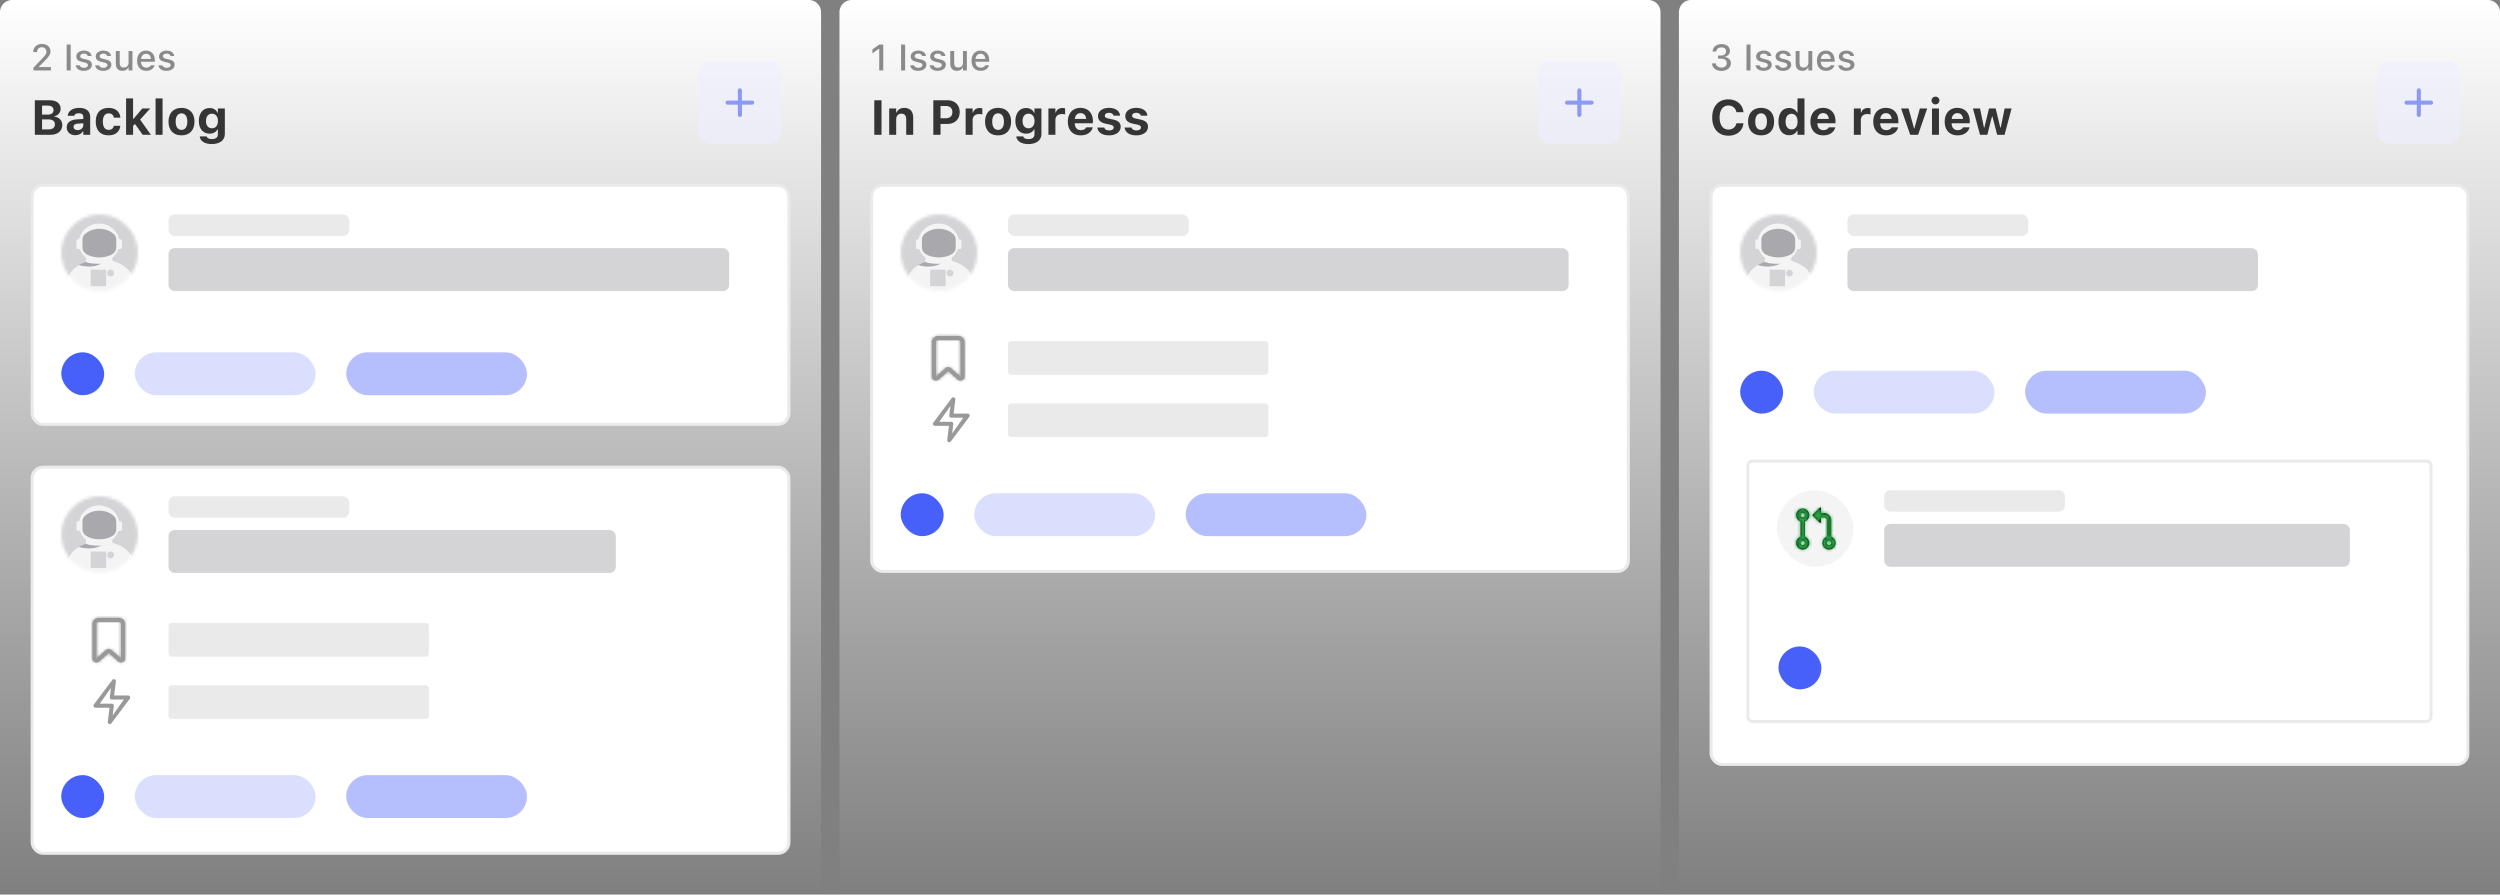 <svg width="816" height="292" fill="none" xmlns="http://www.w3.org/2000/svg"><rect width="100%" height="100%" fill="#808080" stroke="none"/><path fill-rule="evenodd" clip-rule="evenodd" d="M274 4a4 4 0 0 1 4-4h260a4 4 0 0 1 4 4v284a4 4 0 0 1-4 4H278a4 4 0 0 1-4-4V4Z" fill="url(#a)"/><rect x="284.5" y="60.5" width="247" height="126" rx="3.5" fill="#fff"/><mask id="b" style="mask-type:alpha" maskUnits="userSpaceOnUse" x="294" y="70" width="25" height="25"><circle cx="306.5" cy="82.5" r="12.5" fill="#D0D0D0"/></mask><g mask="url(#b)"><path d="M306.506 87.963c4.688 0 8.488-3.8 8.488-8.489a8.489 8.489 0 1 0-8.488 8.489Z" fill="#D4D4D6"/><path d="M321.065 68.67H291v32.08h30.065V68.67Z" fill="#D4D4D6"/><path d="M313.304 81.284h-.487a.503.503 0 0 1-.503-.503v-2.143c0-.277.225-.502.503-.502h.487c.277 0 .502.224.502.502v2.143a.503.503 0 0 1-.502.502Zm-13.349 0h-.487a.502.502 0 0 1-.502-.503v-2.143c0-.277.224-.502.502-.502h.487c.277 0 .502.224.502.502v2.143a.503.503 0 0 1-.502.502Zm6.896 19.109c6.06 0 10.973-3.521 10.973-7.864 0-4.344-4.913-7.864-10.973-7.864-6.061 0-10.974 3.52-10.974 7.864 0 4.343 4.913 7.864 10.974 7.864Z" fill="#F4F4F5"/><path d="M305.827 84.71c-2.381 0-4.839 1.108-6.119 1.772 1.613.558 3.87.72 5.634.222 1.369-.386 2.101-.745 3.073-1.654a9.948 9.948 0 0 0-2.588-.34Z" fill="#A9A9AD"/><path d="M306.353 85.621c3.669 0 6.643-2.833 6.643-6.328s-2.974-6.328-6.643-6.328c-3.668 0-6.642 2.833-6.642 6.328s2.974 6.328 6.642 6.328Z" fill="#F4F4F5"/><path d="M310.741 85.453s-.953.656-4.355.656c-3.402 0-4.412-.656-4.412-.656l.194-1.8h8.379l.194 1.8Z" fill="#F4F4F5"/><path d="M310.088 90.242a1.108 1.108 0 1 0 0-2.216 1.108 1.108 0 0 0 0 2.216Zm-1.432-2.215h-5.043v5.374h5.043v-5.374Z" fill="#D4D4D6"/><path d="M311.946 80.724c0 .826-.396 1.601-1.07 2.08-1.063.752-2.771 1.217-4.446 1.217-1.675 0-3.382-.465-4.445-1.218a2.543 2.543 0 0 1-1.07-2.079v-2.453c0-.734.313-1.435.867-1.918.857-.747 2.372-1.664 4.648-1.664 2.277 0 3.792.918 4.649 1.665a2.54 2.54 0 0 1 .867 1.917v2.453Z" fill="#A9A9AD"/></g><rect x="329" y="70" width="59" height="7" rx="2" fill="#EAEAEB"/><rect x="329" y="81" width="183" height="14" rx="2" fill="#D4D4D6"/><rect x="329" y="111.333" width="85" height="11" rx="1" fill="#EAEAEB"/><path fill-rule="evenodd" clip-rule="evenodd" d="M312.833 109.667h-6.666a2 2 0 0 0-2 2v11.231a1.333 1.333 0 0 0 2.212 1.003l3.121-2.738 3.121 2.738a1.333 1.333 0 0 0 2.212-1.003v-11.231a2 2 0 0 0-2-2Zm-7.333 2c0-.369.299-.667.667-.667h6.666c.369 0 .667.298.667.667v11.231l-3.121-2.738a1.333 1.333 0 0 0-1.758 0l-3.121 2.738v-11.231Z" fill="#999"/><mask id="c" style="mask-type:alpha" maskUnits="userSpaceOnUse" x="304" y="109" width="11" height="16"><path fill-rule="evenodd" clip-rule="evenodd" d="M312.833 109.667h-6.666a2 2 0 0 0-2 2v11.231a1.333 1.333 0 0 0 2.212 1.003l3.121-2.738 3.121 2.738a1.333 1.333 0 0 0 2.212-1.003v-11.231a2 2 0 0 0-2-2Zm-7.333 2c0-.369.299-.667.667-.667h6.666c.369 0 .667.298.667.667v11.231l-3.121-2.738a1.333 1.333 0 0 0-1.758 0l-3.121 2.738v-11.231Z" fill="#fff"/></mask><g mask="url(#c)"><path fill="#999" d="M301.5 109h16v16h-16z"/></g><path fill-rule="evenodd" clip-rule="evenodd" d="M305.168 139.002h4.578l-.573 4.584c-.082.661.748 1.021 1.174.51l6-8a.667.667 0 0 0-.512-1.094h-4.579l.573-4.584c.083-.66-.747-1.021-1.173-.509l-6 8a.666.666 0 0 0 .512 1.093Zm5.333-1.333h-3.91l3.633-5.16-.384 3.077c-.05.398.26.749.661.749h3.91l-3.633 5.16.385-3.077a.667.667 0 0 0-.662-.749Z" fill="#999"/><rect x="329" y="131.667" width="85" height="11" rx="1" fill="#EAEAEB"/><rect x="294" y="161" width="14" height="14" rx="7" fill="#4660F9"/><rect x="318" y="161" width="59" height="14" rx="7" fill="#DADFFE"/><rect x="387" y="161" width="59" height="14" rx="7" fill="#B5BFFD"/><rect x="284.5" y="60.5" width="247" height="126" rx="3.5" stroke="#EAEAEB"/><path d="M285.367 44h2.36V32.727h-2.36V44Zm4.867 0h2.282v-4.977c0-1.164.64-1.921 1.695-1.921 1.078 0 1.578.64 1.578 1.851V44h2.281v-5.563c0-2.054-1.031-3.226-2.945-3.226-1.227 0-2.078.586-2.469 1.516h-.14v-1.329h-2.282V44Zm14.399 0h2.359v-3.555h2.289c2.375 0 3.961-1.53 3.961-3.851v-.016c0-2.32-1.586-3.851-3.961-3.851h-4.648V44Zm4.07-9.406c1.352 0 2.149.71 2.149 1.992v.016c0 1.28-.797 2-2.149 2h-1.711v-4.008h1.711ZM315.188 44h2.281v-4.813c0-1.218.82-1.96 2.117-1.96.352 0 .703.054 1.047.132v-1.992a3.42 3.42 0 0 0-.852-.11c-1.117 0-1.898.548-2.172 1.477h-.14v-1.336h-2.281V44Zm10.585.18c2.649 0 4.243-1.672 4.243-4.477v-.016c0-2.78-1.618-4.476-4.243-4.476s-4.242 1.703-4.242 4.477v.015c0 2.797 1.594 4.477 4.242 4.477Zm0-1.79c-1.218 0-1.906-.992-1.906-2.687v-.016c0-1.68.695-2.687 1.906-2.687 1.204 0 1.907 1.008 1.907 2.688v.015c0 1.695-.696 2.688-1.907 2.688Zm9.899 4.633c2.601 0 4.25-1.273 4.25-3.289v-8.336h-2.281v1.407h-.11c-.461-.97-1.383-1.547-2.562-1.547-2.203 0-3.539 1.703-3.539 4.234v.016c0 2.445 1.336 4.117 3.5 4.117 1.195 0 2.101-.492 2.578-1.398h.14v1.601c0 1-.71 1.57-1.929 1.57-1.016 0-1.61-.343-1.735-.843l-.007-.032h-2.258v.04c.187 1.46 1.57 2.46 3.953 2.46Zm.031-5.148c-1.234 0-1.937-.96-1.937-2.375v-.016c0-1.414.711-2.375 1.937-2.375 1.227 0 1.969.961 1.969 2.375v.016c0 1.414-.734 2.375-1.969 2.375Zm6.5 2.125h2.281v-4.813c0-1.218.821-1.96 2.118-1.96.351 0 .703.054 1.046.132v-1.992a3.406 3.406 0 0 0-.851-.11c-1.117 0-1.899.548-2.172 1.477h-.141v-1.336h-2.281V44Zm10.547.18c2.516 0 3.625-1.453 3.891-2.532l.015-.078h-2.125l-.023.047c-.156.328-.711.86-1.711.86-1.211 0-1.969-.82-1.992-2.235h5.922v-.71c0-2.602-1.563-4.321-4.071-4.321s-4.109 1.758-4.109 4.492v.008c0 2.758 1.586 4.469 4.203 4.469Zm-.055-7.258c.993 0 1.703.64 1.844 1.89h-3.711c.141-1.218.875-1.89 1.867-1.89Zm9.321 7.258c2.203 0 3.773-1.11 3.773-2.813v-.008c0-1.273-.805-1.992-2.523-2.359l-1.43-.305c-.891-.195-1.211-.46-1.211-.922v-.007c0-.578.563-.946 1.352-.946.851 0 1.359.43 1.484.89l.008.04h2.117v-.031c-.094-1.383-1.344-2.508-3.602-2.508-2.148 0-3.586 1.078-3.586 2.695v.008c0 1.29.813 2.094 2.454 2.445l1.437.305c.875.195 1.219.484 1.219.945v.016c0 .57-.594.945-1.469.945-.898 0-1.422-.383-1.601-.914l-.016-.031h-2.242l.008.031c.164 1.477 1.492 2.524 3.828 2.524Zm8.906 0c2.203 0 3.773-1.11 3.773-2.813v-.008c0-1.273-.804-1.992-2.523-2.359l-1.43-.305c-.89-.195-1.211-.46-1.211-.922v-.007c0-.578.563-.946 1.352-.946.851 0 1.359.43 1.484.89l.008.04h2.117v-.031c-.094-1.383-1.344-2.508-3.601-2.508-2.149 0-3.586 1.078-3.586 2.695v.008c0 1.29.812 2.094 2.453 2.445l1.437.305c.875.195 1.219.484 1.219.945v.016c0 .57-.594.945-1.469.945-.898 0-1.422-.383-1.601-.914l-.016-.031h-2.242l.008.031c.164 1.477 1.492 2.524 3.828 2.524Z" fill="#353535"/><path opacity=".8" d="M286.982 23h1.313v-8.455h-1.313l-2.226 1.582v1.289l2.127-1.518h.099V23Zm7.137 0h1.313v-8.455h-1.313V23Zm5.602.123c1.511 0 2.636-.803 2.636-1.98v-.012c0-.92-.586-1.442-1.81-1.729l-1.008-.228c-.715-.17-1.008-.416-1.008-.815v-.011c0-.51.504-.856 1.201-.856.715 0 1.166.334 1.289.78v.011h1.213v-.006c-.111-1.037-1.043-1.763-2.496-1.763-1.441 0-2.472.797-2.472 1.904v.006c0 .931.556 1.476 1.757 1.752l1.014.234c.738.17 1.037.44 1.037.838v.012c0 .521-.545.879-1.33.879-.756 0-1.219-.323-1.377-.803l-.006-.006h-1.271v.006c.123 1.066 1.096 1.787 2.631 1.787Zm6.351 0c1.512 0 2.637-.803 2.637-1.98v-.012c0-.92-.586-1.442-1.811-1.729l-1.007-.228c-.715-.17-1.008-.416-1.008-.815v-.011c0-.51.504-.856 1.201-.856.715 0 1.166.334 1.289.78v.011h1.213v-.006c-.111-1.037-1.043-1.763-2.496-1.763-1.442 0-2.473.797-2.473 1.904v.006c0 .931.557 1.476 1.758 1.752l1.014.234c.738.17 1.037.44 1.037.838v.012c0 .521-.545.879-1.33.879-.756 0-1.219-.323-1.377-.803l-.006-.006h-1.272v.006c.123 1.066 1.096 1.787 2.631 1.787Zm6.276 0c.925 0 1.57-.398 1.875-1.084h.099V23h1.266v-6.363h-1.266v3.732c0 1.026-.545 1.664-1.564 1.664-.932 0-1.319-.521-1.319-1.576v-3.82h-1.271v4.119c0 1.506.744 2.367 2.18 2.367Zm7.746 0c1.629 0 2.508-.938 2.718-1.775l.012-.053-1.224.006-.024.047c-.152.328-.638.732-1.453.732-1.049 0-1.717-.709-1.74-1.928h4.512v-.445c0-1.91-1.09-3.193-2.866-3.193-1.775 0-2.924 1.33-2.924 3.316v.006c0 2.016 1.125 3.287 2.989 3.287Zm-.059-5.566c.861 0 1.5.55 1.6 1.687H318.4c.112-1.096.768-1.687 1.635-1.687Z" fill="#6F6F6F"/><g opacity=".6"><path d="M502 24a4 4 0 0 1 4-4h19a4 4 0 0 1 4 4v19a4 4 0 0 1-4 4h-19a4 4 0 0 1-4-4V24Z" fill="#EDEFFE"/><path fill-rule="evenodd" clip-rule="evenodd" d="M514.833 32.833V29.5a.667.667 0 0 1 1.334 0v3.333h3.333a.667.667 0 0 1 0 1.334h-3.333V37.5a.667.667 0 0 1-1.334 0v-3.333H511.5a.667.667 0 0 1 0-1.334h3.333Z" fill="#4660F9"/></g><path fill-rule="evenodd" clip-rule="evenodd" d="M548 4a4 4 0 0 1 4-4h260a4 4 0 0 1 4 4v284a4 4 0 0 1-4 4H552a4 4 0 0 1-4-4V4Z" fill="url(#d)"/><rect x="558.5" y="60.5" width="247" height="189" rx="3.5" fill="#fff"/><mask id="e" style="mask-type:alpha" maskUnits="userSpaceOnUse" x="568" y="70" width="25" height="25"><circle cx="580.5" cy="82.5" r="12.5" fill="#D0D0D0"/></mask><g mask="url(#e)"><path d="M580.506 87.963c4.688 0 8.488-3.8 8.488-8.489a8.489 8.489 0 1 0-8.488 8.489Z" fill="#D4D4D6"/><path d="M595.065 68.67H565v32.08h30.065V68.67Z" fill="#D4D4D6"/><path d="M587.304 81.284h-.487a.503.503 0 0 1-.503-.503v-2.143c0-.277.225-.502.503-.502h.487c.277 0 .502.224.502.502v2.143a.503.503 0 0 1-.502.502Zm-13.349 0h-.487a.502.502 0 0 1-.502-.503v-2.143c0-.277.224-.502.502-.502h.487c.277 0 .502.224.502.502v2.143a.503.503 0 0 1-.502.502Zm6.896 19.109c6.06 0 10.973-3.521 10.973-7.864 0-4.344-4.913-7.864-10.973-7.864-6.061 0-10.974 3.52-10.974 7.864 0 4.343 4.913 7.864 10.974 7.864Z" fill="#F4F4F5"/><path d="M579.827 84.71c-2.381 0-4.839 1.108-6.119 1.772 1.613.558 3.87.72 5.634.222 1.369-.386 2.101-.745 3.073-1.654a9.948 9.948 0 0 0-2.588-.34Z" fill="#A9A9AD"/><path d="M580.353 85.621c3.669 0 6.643-2.833 6.643-6.328s-2.974-6.328-6.643-6.328c-3.668 0-6.642 2.833-6.642 6.328s2.974 6.328 6.642 6.328Z" fill="#F4F4F5"/><path d="M584.741 85.453s-.953.656-4.355.656c-3.402 0-4.412-.656-4.412-.656l.194-1.8h8.379l.194 1.8Z" fill="#F4F4F5"/><path d="M584.088 90.242a1.108 1.108 0 1 0 0-2.216 1.108 1.108 0 0 0 0 2.216Zm-1.432-2.215h-5.043v5.374h5.043v-5.374Z" fill="#D4D4D6"/><path d="M585.946 80.724c0 .826-.396 1.601-1.07 2.08-1.063.752-2.771 1.217-4.446 1.217-1.675 0-3.382-.465-4.445-1.218a2.543 2.543 0 0 1-1.07-2.079v-2.453c0-.734.313-1.435.867-1.918.857-.747 2.372-1.664 4.648-1.664 2.277 0 3.792.918 4.649 1.665a2.54 2.54 0 0 1 .867 1.917v2.453Z" fill="#A9A9AD"/></g><rect x="603" y="70" width="59" height="7" rx="2" fill="#EAEAEB"/><rect x="603" y="81" width="134" height="14" rx="2" fill="#D4D4D6"/><rect x="568" y="121" width="14" height="14" rx="7" fill="#4660F9"/><rect x="592" y="121" width="59" height="14" rx="7" fill="#DADFFE"/><rect x="661" y="121" width="59" height="14" rx="7" fill="#B5BFFD"/><rect x="570.5" y="150.5" width="223" height="85" rx="1.5" fill="#fff"/><rect x="580" y="160" width="25" height="25" rx="12.5" fill="#F4F4F5"/><path fill-rule="evenodd" clip-rule="evenodd" d="m591.673 167.983 2.288-2.288a.238.238 0 0 1 .338 0 .24.24 0 0 1 .07.169v4.577a.24.24 0 0 1-.408.169l-2.288-2.289a.237.237 0 0 1 0-.338Zm-3.273-.547a.718.718 0 0 0-.621 1.074.717.717 0 1 0 .621-1.074Zm-2.149.716a2.15 2.15 0 1 1 2.865 2.027v5.019a2.15 2.15 0 1 1-1.433 0v-5.019a2.15 2.15 0 0 1-1.432-2.027Zm9.073-.716h-.955v1.433h.955a.954.954 0 0 1 .955.955v5.374a2.153 2.153 0 0 0-1.013 3.306 2.151 2.151 0 0 0 3.784-1.908 2.15 2.15 0 0 0-1.339-1.398v-5.374a2.39 2.39 0 0 0-2.387-2.388Zm.955 9.789a.715.715 0 1 1 1.432 0 .715.715 0 1 1-1.432 0Zm-7.879-.716a.716.716 0 1 0-.001 1.433.716.716 0 0 0 .001-1.433Z" fill="#000"/><mask id="f" style="mask-type:alpha" maskUnits="userSpaceOnUse" x="586" y="165" width="14" height="15"><path fill-rule="evenodd" clip-rule="evenodd" d="m591.673 167.983 2.288-2.288a.238.238 0 0 1 .338 0 .24.24 0 0 1 .07.169v4.577a.24.24 0 0 1-.408.169l-2.288-2.289a.237.237 0 0 1 0-.338Zm-3.273-.547a.718.718 0 0 0-.621 1.074.717.717 0 1 0 .621-1.074Zm-2.149.716a2.15 2.15 0 1 1 2.865 2.027v5.019a2.15 2.15 0 1 1-1.433 0v-5.019a2.15 2.15 0 0 1-1.432-2.027Zm9.073-.716h-.955v1.433h.955a.954.954 0 0 1 .955.955v5.374a2.153 2.153 0 0 0-1.013 3.306 2.151 2.151 0 0 0 3.784-1.908 2.15 2.15 0 0 0-1.339-1.398v-5.374a2.39 2.39 0 0 0-2.387-2.388Zm.955 9.789a.715.715 0 1 1 1.432 0 .715.715 0 1 1-1.432 0Zm-7.879-.716a.716.716 0 1 0-.001 1.433.716.716 0 0 0 .001-1.433Z" fill="#fff"/></mask><g mask="url(#f)"><path fill="#28A745" d="M585 165h15v15h-15z"/></g><rect x="615" y="160" width="59" height="7" rx="2" fill="#EAEAEB"/><rect x="615" y="171" width="152" height="14" rx="2" fill="#D4D4D6"/><rect x="580.5" y="211" width="14" height="14" rx="7" fill="#4660F9"/><rect x="570.5" y="150.5" width="223" height="85" rx="1.5" stroke="#EAEAEB"/><rect x="558.5" y="60.5" width="247" height="189" rx="3.5" stroke="#EAEAEB"/><g opacity=".6"><path d="M776 24a4 4 0 0 1 4-4h19a4 4 0 0 1 4 4v19a4 4 0 0 1-4 4h-19a4 4 0 0 1-4-4V24Z" fill="#EDEFFE"/><path fill-rule="evenodd" clip-rule="evenodd" d="M788.833 32.833V29.5a.667.667 0 0 1 1.334 0v3.333h3.333a.667.667 0 0 1 0 1.334h-3.333V37.5a.667.667 0 0 1-1.334 0v-3.333H785.5a.667.667 0 0 1 0-1.334h3.333Z" fill="#4660F9"/></g><path d="M564.156 44.29c2.719 0 4.649-1.61 4.891-3.97l.008-.086h-2.297l-.016.063c-.25 1.203-1.226 1.992-2.578 1.992-1.781 0-2.883-1.5-2.883-3.922v-.015c0-2.422 1.102-3.914 2.875-3.914 1.344 0 2.352.859 2.594 2.124v.055h2.297v-.094c-.219-2.382-2.219-4.086-4.891-4.086-3.273 0-5.289 2.258-5.289 5.915v.015c0 3.656 2.024 5.922 5.289 5.922Zm10.664-.11c2.649 0 4.242-1.672 4.242-4.477v-.016c0-2.78-1.617-4.476-4.242-4.476s-4.242 1.703-4.242 4.477v.015c0 2.797 1.594 4.477 4.242 4.477Zm0-1.79c-1.218 0-1.906-.992-1.906-2.687v-.016c0-1.68.695-2.687 1.906-2.687 1.203 0 1.907 1.008 1.907 2.688v.015c0 1.695-.696 2.688-1.907 2.688Zm9.172 1.743c1.211 0 2.125-.54 2.57-1.469h.141V44h2.281V32.11h-2.281v4.663h-.141c-.429-.937-1.39-1.515-2.57-1.515-2.18 0-3.492 1.664-3.492 4.43v.015c0 2.75 1.344 4.43 3.492 4.43Zm.774-1.89c-1.204 0-1.946-.954-1.946-2.54v-.016c0-1.57.742-2.539 1.946-2.539 1.203 0 1.961.97 1.961 2.547v.016c0 1.578-.75 2.531-1.961 2.531Zm10.359 1.937c2.516 0 3.625-1.453 3.891-2.532l.015-.078h-2.125l-.023.047c-.156.328-.711.86-1.711.86-1.211 0-1.969-.82-1.992-2.235h5.922v-.71c0-2.602-1.563-4.321-4.071-4.321s-4.109 1.758-4.109 4.492v.008c0 2.758 1.586 4.469 4.203 4.469Zm-.055-7.258c.992 0 1.703.64 1.844 1.89h-3.711c.141-1.218.875-1.89 1.867-1.89ZM605.094 44h2.281v-4.813c0-1.218.82-1.96 2.117-1.96.352 0 .703.054 1.047.132v-1.992a3.419 3.419 0 0 0-.851-.11c-1.118 0-1.899.548-2.172 1.477h-.141v-1.336h-2.281V44Zm10.547.18c2.515 0 3.625-1.453 3.89-2.532l.016-.078h-2.125l-.024.047c-.156.328-.71.86-1.71.86-1.211 0-1.969-.82-1.993-2.235h5.922v-.71c0-2.602-1.562-4.321-4.07-4.321s-4.109 1.758-4.109 4.492v.008c0 2.758 1.585 4.469 4.203 4.469Zm-.055-7.258c.992 0 1.703.64 1.844 1.89h-3.711c.14-1.218.875-1.89 1.867-1.89ZM623.5 44h2.562l2.977-8.602h-2.398l-1.766 6.47h-.141l-1.781-6.47h-2.445L623.5 44Zm8.242-9.922c.703 0 1.281-.562 1.281-1.266 0-.71-.578-1.273-1.281-1.273s-1.289.563-1.289 1.273c0 .704.586 1.266 1.289 1.266ZM630.594 44h2.281v-8.602h-2.281V44Zm8.359.18c2.516 0 3.625-1.453 3.891-2.532l.015-.078h-2.125l-.023.047c-.156.328-.711.86-1.711.86-1.211 0-1.969-.82-1.992-2.235h5.922v-.71c0-2.602-1.563-4.321-4.071-4.321-2.507 0-4.109 1.758-4.109 4.492v.008c0 2.758 1.586 4.469 4.203 4.469Zm-.055-7.258c.993 0 1.704.64 1.844 1.89h-3.711c.141-1.218.875-1.89 1.867-1.89ZM646.273 44h2.391l1.524-6h.14l1.539 6h2.422l2.289-8.602h-2.258l-1.281 6.227h-.141l-1.515-6.227h-2.172l-1.508 6.227h-.141l-1.281-6.227h-2.304L646.273 44Z" fill="#353535"/><path opacity=".8" d="M561.891 23.158c1.793 0 3.064-1.043 3.064-2.496v-.012c0-1.183-.832-1.933-2.074-2.044v-.03c1.031-.217 1.781-.92 1.781-1.969v-.011c0-1.307-1.101-2.21-2.783-2.21-1.652 0-2.777.944-2.906 2.368l-.006.064h1.23l.006-.058c.082-.797.738-1.295 1.676-1.295.955 0 1.506.48 1.506 1.3v.012c0 .785-.656 1.354-1.623 1.354h-.991v1.02h1.032c1.125 0 1.816.533 1.816 1.488v.011c0 .832-.697 1.413-1.728 1.413-1.049 0-1.758-.54-1.84-1.307l-.006-.059h-1.254l.006.07c.111 1.401 1.289 2.391 3.094 2.391Zm8.162-.158h1.312v-8.455h-1.312V23Zm5.601.123c1.512 0 2.637-.803 2.637-1.98v-.012c0-.92-.586-1.442-1.811-1.729l-1.007-.228c-.715-.17-1.008-.416-1.008-.815v-.011c0-.51.504-.856 1.201-.856.715 0 1.166.334 1.289.78v.011h1.213v-.006c-.111-1.037-1.043-1.763-2.496-1.763-1.442 0-2.473.797-2.473 1.904v.006c0 .931.557 1.476 1.758 1.752l1.014.234c.738.17 1.037.44 1.037.838v.012c0 .521-.545.879-1.33.879-.756 0-1.219-.323-1.377-.803l-.006-.006h-1.272v.006c.123 1.066 1.096 1.787 2.631 1.787Zm6.352 0c1.512 0 2.637-.803 2.637-1.98v-.012c0-.92-.586-1.442-1.811-1.729l-1.008-.228c-.715-.17-1.008-.416-1.008-.815v-.011c0-.51.504-.856 1.202-.856.714 0 1.166.334 1.289.78v.011h1.213v-.006c-.112-1.037-1.043-1.763-2.497-1.763-1.441 0-2.472.797-2.472 1.904v.006c0 .931.556 1.476 1.758 1.752l1.013.234c.739.17 1.037.44 1.037.838v.012c0 .521-.545.879-1.33.879-.756 0-1.218-.323-1.377-.803l-.006-.006h-1.271v.006c.123 1.066 1.096 1.787 2.631 1.787Zm6.275 0c.926 0 1.571-.398 1.875-1.084h.1V23h1.265v-6.363h-1.265v3.732c0 1.026-.545 1.664-1.565 1.664-.931 0-1.318-.521-1.318-1.576v-3.82h-1.271v4.119c0 1.506.744 2.367 2.179 2.367Zm7.746 0c1.629 0 2.508-.938 2.719-1.775l.012-.053-1.225.006-.023.047c-.153.328-.639.732-1.453.732-1.049 0-1.717-.709-1.741-1.928h4.512v-.445c0-1.91-1.09-3.193-2.865-3.193-1.775 0-2.924 1.33-2.924 3.316v.006c0 2.016 1.125 3.287 2.988 3.287Zm-.058-5.566c.861 0 1.5.55 1.599 1.687h-3.234c.111-1.096.768-1.687 1.635-1.687Zm6.685 5.566c1.512 0 2.637-.803 2.637-1.98v-.012c0-.92-.586-1.442-1.811-1.729l-1.007-.228c-.715-.17-1.008-.416-1.008-.815v-.011c0-.51.504-.856 1.201-.856.715 0 1.166.334 1.289.78v.011h1.213v-.006c-.111-1.037-1.043-1.763-2.496-1.763-1.442 0-2.473.797-2.473 1.904v.006c0 .931.557 1.476 1.758 1.752l1.014.234c.738.17 1.037.44 1.037.838v.012c0 .521-.545.879-1.33.879-.756 0-1.219-.323-1.377-.803l-.006-.006h-1.272v.006c.123 1.066 1.096 1.787 2.631 1.787Z" fill="#6F6F6F"/><path fill-rule="evenodd" clip-rule="evenodd" d="M0 4a4 4 0 0 1 4-4h260a4 4 0 0 1 4 4v284a4 4 0 0 1-4 4H4a4 4 0 0 1-4-4V4Z" fill="url(#g)"/><g opacity=".6"><path d="M228 24a4 4 0 0 1 4-4h19a4 4 0 0 1 4 4v19a4 4 0 0 1-4 4h-19a4 4 0 0 1-4-4V24Z" fill="#EDEFFE"/><path fill-rule="evenodd" clip-rule="evenodd" d="M240.833 32.833V29.5a.667.667 0 0 1 1.334 0v3.333h3.333a.667.667 0 0 1 0 1.334h-3.333V37.5a.667.667 0 0 1-1.334 0v-3.333H237.5a.667.667 0 0 1 0-1.334h3.333Z" fill="#4660F9"/></g><rect x="10.5" y="60.5" width="247" height="78" rx="3.5" fill="#fff"/><mask id="h" style="mask-type:alpha" maskUnits="userSpaceOnUse" x="20" y="70" width="25" height="25"><circle cx="32.5" cy="82.5" r="12.5" fill="#D0D0D0"/></mask><g mask="url(#h)"><path d="M32.506 87.963a8.489 8.489 0 1 0 0-16.977 8.489 8.489 0 0 0 0 16.977Z" fill="#D4D4D6"/><path d="M47.065 68.67H17v32.08h30.065V68.67Z" fill="#D4D4D6"/><path d="M39.304 81.284h-.487a.502.502 0 0 1-.502-.503v-2.143c0-.277.224-.502.502-.502h.487c.277 0 .502.224.502.502v2.143a.504.504 0 0 1-.502.502Zm-13.349 0h-.487a.502.502 0 0 1-.502-.503v-2.143c0-.277.224-.502.502-.502h.487c.277 0 .502.224.502.502v2.143a.504.504 0 0 1-.502.502Zm6.895 19.109c6.061 0 10.974-3.521 10.974-7.864 0-4.344-4.913-7.864-10.973-7.864-6.06 0-10.974 3.52-10.974 7.864 0 4.343 4.913 7.864 10.974 7.864Z" fill="#F4F4F5"/><path d="M31.827 84.71c-2.38 0-4.839 1.108-6.12 1.772 1.614.558 3.871.72 5.635.222 1.37-.386 2.101-.745 3.073-1.654a9.944 9.944 0 0 0-2.588-.34Z" fill="#A9A9AD"/><path d="M32.353 85.621c3.669 0 6.643-2.833 6.643-6.328s-2.974-6.328-6.643-6.328c-3.668 0-6.642 2.833-6.642 6.328s2.974 6.328 6.642 6.328Z" fill="#F4F4F5"/><path d="M36.741 85.453s-.953.656-4.355.656c-3.403 0-4.412-.656-4.412-.656l.194-1.8h8.38l.193 1.8Z" fill="#F4F4F5"/><path d="M36.089 90.242a1.107 1.107 0 1 0 0-2.215 1.107 1.107 0 0 0 0 2.215Zm-1.433-2.215h-5.043v5.374h5.043v-5.374Z" fill="#D4D4D6"/><path d="M37.946 80.724c0 .826-.396 1.601-1.07 2.08-1.063.752-2.77 1.217-4.446 1.217-1.675 0-3.382-.465-4.445-1.218a2.543 2.543 0 0 1-1.07-2.079v-2.453c0-.734.313-1.435.867-1.918.857-.747 2.372-1.664 4.648-1.664 2.277 0 3.792.918 4.649 1.665a2.54 2.54 0 0 1 .867 1.917v2.453Z" fill="#A9A9AD"/></g><rect x="55" y="70" width="59" height="7" rx="2" fill="#EAEAEB"/><rect x="55" y="81" width="183" height="14" rx="2" fill="#D4D4D6"/><rect x="20" y="115" width="14" height="14" rx="7" fill="#4660F9"/><rect x="44" y="115" width="59" height="14" rx="7" fill="#DADFFE"/><rect x="113" y="115" width="59" height="14" rx="7" fill="#B5BFFD"/><rect x="10.5" y="60.5" width="247" height="78" rx="3.5" stroke="#EAEAEB"/><rect x="10.5" y="152.5" width="247" height="126" rx="3.5" fill="#fff"/><mask id="i" style="mask-type:alpha" maskUnits="userSpaceOnUse" x="20" y="162" width="25" height="25"><circle cx="32.5" cy="174.5" r="12.5" fill="#D0D0D0"/></mask><g mask="url(#i)"><path d="M32.506 179.963a8.489 8.489 0 1 0-.001-16.978 8.489 8.489 0 0 0 0 16.978Z" fill="#D4D4D6"/><path d="M47.065 160.67H17v32.08h30.065v-32.08Z" fill="#D4D4D6"/><path d="M39.304 173.284h-.487a.503.503 0 0 1-.502-.503v-2.143c0-.277.224-.502.502-.502h.487c.277 0 .502.224.502.502v2.143a.504.504 0 0 1-.502.503Zm-13.349 0h-.487a.503.503 0 0 1-.502-.503v-2.143c0-.277.224-.502.502-.502h.487c.277 0 .502.224.502.502v2.143a.504.504 0 0 1-.502.503Zm6.895 19.109c6.061 0 10.974-3.521 10.974-7.864 0-4.344-4.913-7.864-10.973-7.864-6.06 0-10.974 3.52-10.974 7.864 0 4.343 4.913 7.864 10.974 7.864Z" fill="#F4F4F5"/><path d="M31.827 176.71c-2.38 0-4.839 1.108-6.12 1.772 1.614.558 3.871.719 5.635.222 1.37-.386 2.101-.745 3.073-1.654a9.956 9.956 0 0 0-2.588-.34Z" fill="#A9A9AD"/><path d="M32.353 177.621c3.669 0 6.643-2.833 6.643-6.328s-2.974-6.328-6.643-6.328c-3.668 0-6.642 2.833-6.642 6.328s2.974 6.328 6.642 6.328Z" fill="#F4F4F5"/><path d="M36.741 177.453s-.953.656-4.355.656c-3.403 0-4.412-.656-4.412-.656l.194-1.8h8.38l.193 1.8Z" fill="#F4F4F5"/><path d="M36.089 182.242a1.108 1.108 0 1 0-.001-2.215 1.108 1.108 0 0 0 0 2.215Zm-1.433-2.215h-5.043v5.374h5.043v-5.374Z" fill="#D4D4D6"/><path d="M37.946 172.724c0 .826-.396 1.601-1.07 2.079-1.063.753-2.77 1.218-4.446 1.218-1.675 0-3.382-.465-4.445-1.218a2.542 2.542 0 0 1-1.07-2.079v-2.453c0-.734.313-1.435.867-1.918.857-.747 2.372-1.664 4.648-1.664 2.277 0 3.792.918 4.649 1.664.553.483.867 1.184.867 1.918v2.453Z" fill="#A9A9AD"/></g><rect x="55" y="162" width="59" height="7" rx="2" fill="#EAEAEB"/><rect x="55" y="173" width="146" height="14" rx="2" fill="#D4D4D6"/><rect x="55" y="203.333" width="85" height="11" rx="1" fill="#EAEAEB"/><path fill-rule="evenodd" clip-rule="evenodd" d="M38.833 201.667h-6.666a2 2 0 0 0-2 2v11.231a1.334 1.334 0 0 0 2.213 1.003l3.12-2.738 3.12 2.738a1.335 1.335 0 0 0 2.213-1.003v-11.231a2 2 0 0 0-2-2Zm-7.333 2c0-.369.299-.667.667-.667h6.666c.369 0 .667.298.667.667v11.231l-3.12-2.738a1.334 1.334 0 0 0-1.76 0l-3.12 2.738v-11.231Z" fill="#999"/><mask id="j" style="mask-type:alpha" maskUnits="userSpaceOnUse" x="30" y="201" width="11" height="16"><path fill-rule="evenodd" clip-rule="evenodd" d="M38.833 201.667h-6.666a2 2 0 0 0-2 2v11.231a1.334 1.334 0 0 0 2.213 1.003l3.12-2.738 3.12 2.738a1.335 1.335 0 0 0 2.213-1.003v-11.231a2 2 0 0 0-2-2Zm-7.333 2c0-.369.299-.667.667-.667h6.666c.369 0 .667.298.667.667v11.231l-3.12-2.738a1.334 1.334 0 0 0-1.76 0l-3.12 2.738v-11.231Z" fill="#fff"/></mask><g mask="url(#j)"><path fill="#999" d="M27.5 201h16v16h-16z"/></g><path fill-rule="evenodd" clip-rule="evenodd" d="M31.168 231.002h4.578l-.573 4.584c-.083.661.748 1.021 1.174.51l6-8a.667.667 0 0 0-.512-1.094h-4.578l.573-4.584c.082-.66-.748-1.021-1.174-.509l-6 8a.666.666 0 0 0 .512 1.093Zm5.333-1.333h-3.91l3.633-5.16-.384 3.077c-.05.398.26.749.661.749h3.91l-3.633 5.16.385-3.077a.666.666 0 0 0-.662-.749Z" fill="#999"/><rect x="55" y="223.667" width="85" height="11" rx="1" fill="#EAEAEB"/><rect x="20" y="253" width="14" height="14" rx="7" fill="#4660F9"/><rect x="44" y="253" width="59" height="14" rx="7" fill="#DADFFE"/><rect x="113" y="253" width="59" height="14" rx="7" fill="#B5BFFD"/><rect x="10.5" y="152.5" width="247" height="126" rx="3.5" stroke="#EAEAEB"/><path d="M11.367 44h5.063c2.406 0 3.898-1.242 3.898-3.219v-.015c0-1.446-1.086-2.563-2.578-2.68v-.14c1.156-.173 2.04-1.212 2.04-2.4v-.015c0-1.734-1.306-2.804-3.493-2.804h-4.93V44Zm4.328-9.523c1.125 0 1.774.546 1.774 1.46v.016c0 .93-.696 1.461-1.969 1.461h-1.773v-2.937h1.968Zm.078 4.492c1.391 0 2.149.562 2.149 1.61v.015c0 1.07-.735 1.648-2.094 1.648h-2.101V38.97h2.046Zm8.805 5.164c1.125 0 2.031-.477 2.469-1.274h.14V44h2.25v-5.875c0-1.836-1.289-2.914-3.57-2.914-2.164 0-3.586 1-3.765 2.508l-.008.07h2.11l.015-.031c.18-.508.703-.797 1.523-.797.938 0 1.445.422 1.445 1.164v.71l-2.078.126c-2.14.125-3.336 1.031-3.336 2.578v.016c0 1.562 1.165 2.578 2.805 2.578ZM24 41.414v-.016c0-.625.477-.992 1.453-1.054l1.735-.11v.633c0 .906-.79 1.602-1.844 1.602-.79 0-1.344-.399-1.344-1.055Zm11.46 2.766c2.243 0 3.587-1.203 3.821-3.078l.008-.047h-2.11l-.015.03c-.203.86-.758 1.306-1.695 1.306-1.219 0-1.899-.961-1.899-2.703v-.016c0-1.719.672-2.672 1.899-2.672.976 0 1.547.547 1.695 1.383l.008.015h2.125v-.023c-.203-1.922-1.555-3.164-3.836-3.164-2.695 0-4.211 1.633-4.211 4.46v.017c0 2.859 1.523 4.492 4.21 4.492Zm5.696-.18h2.282v-2.883l.624-.664L46.57 44h2.696l-3.532-4.953 3.305-3.649h-2.586l-2.875 3.399h-.14v-6.688h-2.282V44Zm9.625 0h2.282V32.11H50.78V44Zm8.461.18c2.649 0 4.242-1.672 4.242-4.477v-.016c0-2.78-1.617-4.476-4.242-4.476S55 36.914 55 39.688v.015c0 2.797 1.594 4.477 4.242 4.477Zm0-1.79c-1.219 0-1.906-.992-1.906-2.687v-.016c0-1.68.695-2.687 1.906-2.687 1.203 0 1.906 1.008 1.906 2.688v.015c0 1.695-.695 2.688-1.906 2.688Zm9.899 4.633c2.601 0 4.25-1.273 4.25-3.289v-8.336h-2.282v1.407H71c-.46-.97-1.383-1.547-2.563-1.547-2.203 0-3.539 1.703-3.539 4.234v.016c0 2.445 1.336 4.117 3.5 4.117 1.196 0 2.102-.492 2.579-1.398h.14v1.601c0 1-.71 1.57-1.93 1.57-1.015 0-1.609-.343-1.734-.843l-.008-.032h-2.257v.04c.187 1.46 1.57 2.46 3.953 2.46Zm.03-5.148c-1.234 0-1.937-.96-1.937-2.375v-.016c0-1.414.711-2.375 1.938-2.375 1.226 0 1.969.961 1.969 2.375v.016c0 1.414-.735 2.375-1.97 2.375Z" fill="#353535"/><path opacity=".8" d="M10.914 23h5.695v-1.12h-3.908v-.116l1.793-1.787c1.535-1.524 1.98-2.262 1.98-3.223v-.018c0-1.394-1.16-2.396-2.736-2.396-1.699 0-2.894 1.09-2.9 2.637l.012.011h1.23l.006-.017c0-.926.633-1.547 1.582-1.547.926 0 1.494.61 1.494 1.435v.018c0 .686-.322 1.12-1.441 2.285l-2.807 2.947V23Zm10.846 0h1.312v-8.455H21.76V23Zm5.601.123c1.512 0 2.637-.803 2.637-1.98v-.012c0-.92-.586-1.442-1.81-1.729l-1.008-.228c-.715-.17-1.008-.416-1.008-.815v-.011c0-.51.504-.856 1.201-.856.715 0 1.166.334 1.29.78v.011h1.212v-.006c-.111-1.037-1.043-1.763-2.496-1.763-1.442 0-2.473.797-2.473 1.904v.006c0 .931.557 1.476 1.758 1.752l1.014.234c.738.17 1.037.44 1.037.838v.012c0 .521-.545.879-1.33.879-.756 0-1.219-.323-1.377-.803l-.006-.006h-1.271v.006c.122 1.066 1.095 1.787 2.63 1.787Zm6.352 0c1.512 0 2.637-.803 2.637-1.98v-.012c0-.92-.586-1.442-1.81-1.729l-1.009-.228c-.715-.17-1.008-.416-1.008-.815v-.011c0-.51.504-.856 1.202-.856.715 0 1.166.334 1.289.78v.011h1.213v-.006c-.112-1.037-1.043-1.763-2.496-1.763-1.442 0-2.473.797-2.473 1.904v.006c0 .931.556 1.476 1.758 1.752l1.013.234c.739.17 1.037.44 1.037.838v.012c0 .521-.544.879-1.33.879-.755 0-1.218-.323-1.377-.803l-.006-.006h-1.271v.006c.123 1.066 1.096 1.787 2.63 1.787Zm6.275 0c.926 0 1.57-.398 1.875-1.084h.1V23h1.265v-6.363h-1.265v3.732c0 1.026-.545 1.664-1.565 1.664-.931 0-1.318-.521-1.318-1.576v-3.82h-1.27v4.119c0 1.506.744 2.367 2.18 2.367Zm7.746 0c1.63 0 2.508-.938 2.72-1.775l.01-.053-1.224.006-.023.047c-.152.328-.639.732-1.453.732-1.05 0-1.717-.709-1.74-1.928h4.511v-.445c0-1.91-1.09-3.193-2.865-3.193-1.776 0-2.924 1.33-2.924 3.316v.006c0 2.016 1.125 3.287 2.988 3.287Zm-.058-5.566c.861 0 1.5.55 1.6 1.687H46.04c.111-1.096.768-1.687 1.635-1.687Zm6.685 5.566c1.512 0 2.637-.803 2.637-1.98v-.012c0-.92-.586-1.442-1.81-1.729l-1.008-.228c-.715-.17-1.008-.416-1.008-.815v-.011c0-.51.504-.856 1.201-.856.715 0 1.166.334 1.29.78v.011h1.212v-.006c-.111-1.037-1.043-1.763-2.496-1.763-1.441 0-2.473.797-2.473 1.904v.006c0 .931.557 1.476 1.758 1.752l1.014.234c.738.17 1.037.44 1.037.838v.012c0 .521-.545.879-1.33.879-.756 0-1.219-.323-1.377-.803l-.006-.006H51.73v.006c.123 1.066 1.096 1.787 2.631 1.787Z" fill="#6F6F6F"/><defs><linearGradient id="a" x1="408" y1="0" x2="408" y2="292" gradientUnits="userSpaceOnUse"><stop stop-color="#fff"/><stop offset="1" stop-color="#F4F4F5" stop-opacity="0"/></linearGradient><linearGradient id="d" x1="682" y1="0" x2="682" y2="292" gradientUnits="userSpaceOnUse"><stop stop-color="#fff"/><stop offset="0" stop-color="#fff"/><stop offset="1" stop-color="#F4F4F5" stop-opacity="0"/></linearGradient><linearGradient id="g" x1="134" y1="0" x2="134" y2="292" gradientUnits="userSpaceOnUse"><stop stop-color="#fff"/><stop offset="1" stop-color="#F4F4F5" stop-opacity="0"/></linearGradient></defs></svg>